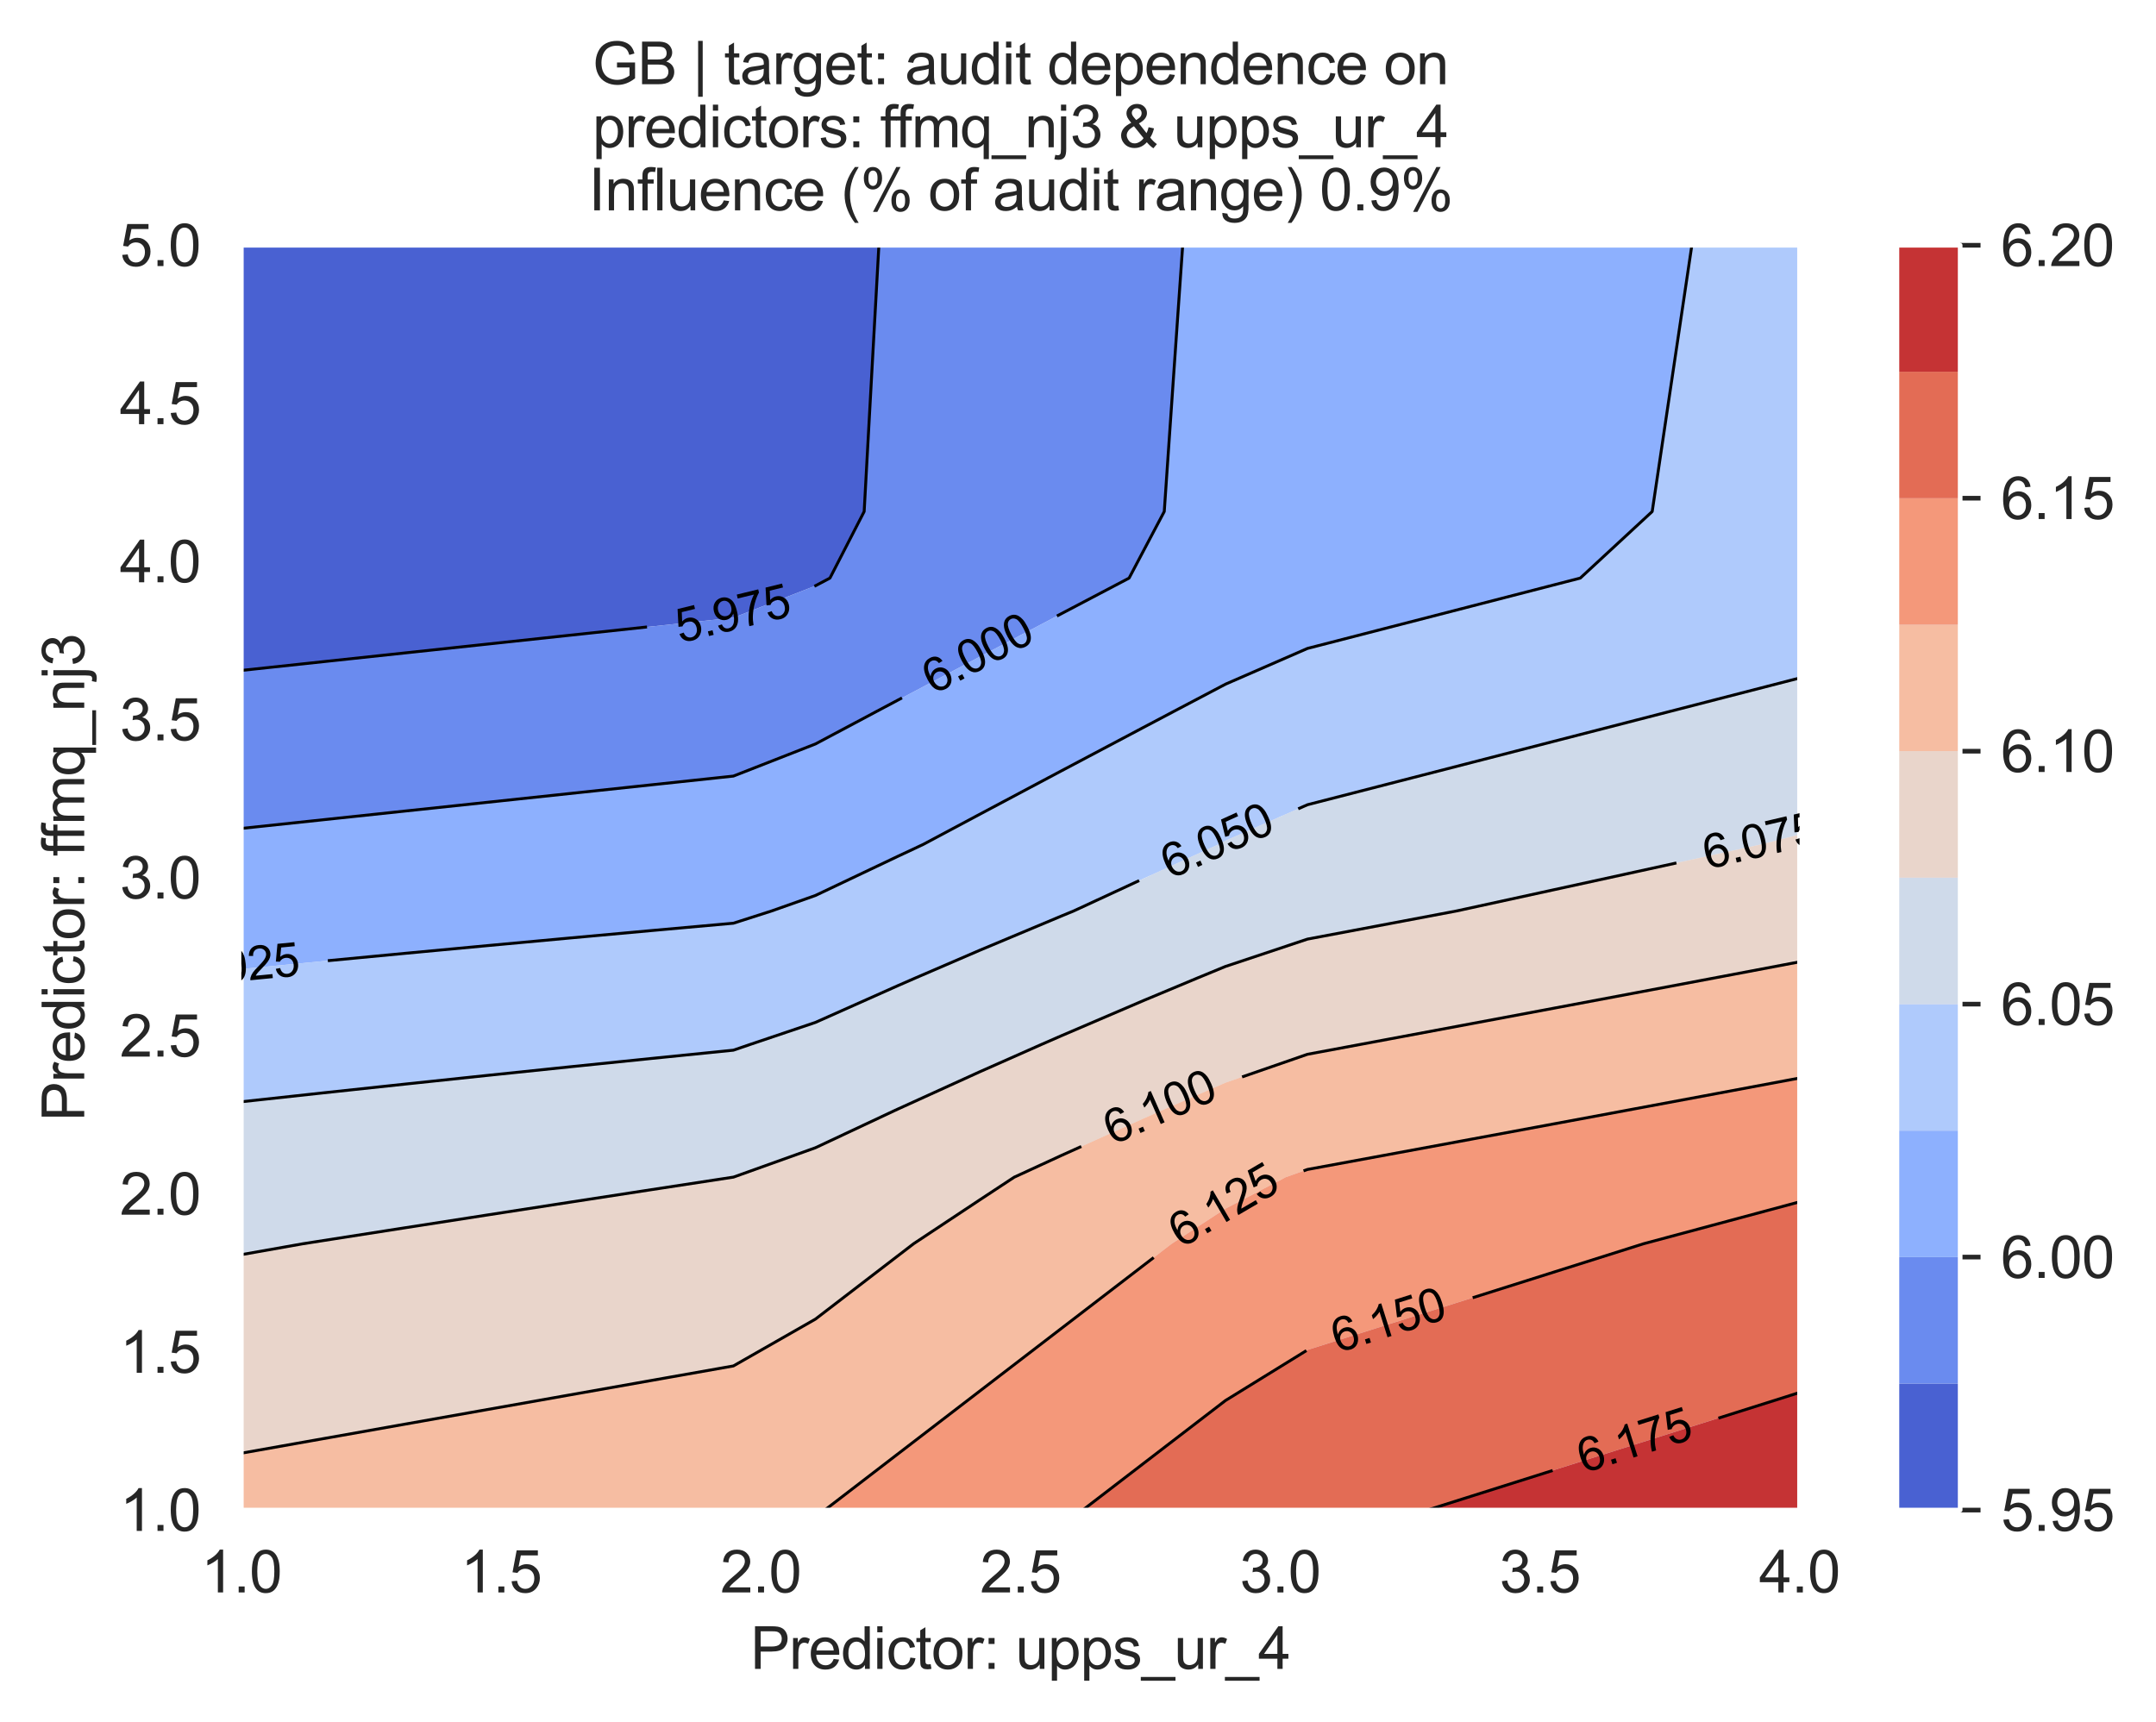 <?xml version="1.0" encoding="utf-8" standalone="no"?>
<!DOCTYPE svg PUBLIC "-//W3C//DTD SVG 1.1//EN"
  "http://www.w3.org/Graphics/SVG/1.1/DTD/svg11.dtd">
<svg xmlns:xlink="http://www.w3.org/1999/xlink" width="370.597pt" height="296.091pt" viewBox="0 0 370.597 296.091" xmlns="http://www.w3.org/2000/svg" version="1.1">
 <defs>
  <style type="text/css">*{stroke-linejoin: round; stroke-linecap: butt}</style>
 </defs>
 <g id="figure_1">
  <g id="patch_1">
   <path d="M 0 296.091 
L 370.597 296.091 
L 370.597 0 
L 0 0 
z
" style="fill: #ffffff"/>
  </g>
  <g id="axes_1">
   <g id="patch_2">
    <path d="M 41.484 259.6 
L 309.324 259.6 
L 309.324 42.16 
L 41.484 42.16 
z
" style="fill: #eaeaf2"/>
   </g>
   <g id="matplotlib.axis_1">
    <g id="xtick_1">
     <g id="line2d_1">
      <path d="M 41.484 259.6 
L 41.484 42.16 
" clip-path="url(#p69a2d4612b)" style="fill: none; stroke: #ffffff; stroke-width: 0.8; stroke-linecap: round"/>
     </g>
     <g id="text_1">
      <!-- 1.0 -->
      <g style="fill: #262626" transform="translate(34.534 273.758)scale(0.1 -0.1)">
       <defs>
        <path id="ArialMT-31" d="M 2384 0 
L 1822 0 
L 1822 3584 
Q 1619 3391 1289 3197 
Q 959 3003 697 2906 
L 697 3450 
Q 1169 3672 1522 3987 
Q 1875 4303 2022 4600 
L 2384 4600 
L 2384 0 
z
" transform="scale(0.016)"/>
        <path id="ArialMT-2e" d="M 581 0 
L 581 641 
L 1222 641 
L 1222 0 
L 581 0 
z
" transform="scale(0.016)"/>
        <path id="ArialMT-30" d="M 266 2259 
Q 266 3072 433 3567 
Q 600 4063 929 4331 
Q 1259 4600 1759 4600 
Q 2128 4600 2406 4451 
Q 2684 4303 2865 4023 
Q 3047 3744 3150 3342 
Q 3253 2941 3253 2259 
Q 3253 1453 3087 958 
Q 2922 463 2592 192 
Q 2263 -78 1759 -78 
Q 1097 -78 719 397 
Q 266 969 266 2259 
z
M 844 2259 
Q 844 1131 1108 757 
Q 1372 384 1759 384 
Q 2147 384 2411 759 
Q 2675 1134 2675 2259 
Q 2675 3391 2411 3762 
Q 2147 4134 1753 4134 
Q 1366 4134 1134 3806 
Q 844 3388 844 2259 
z
" transform="scale(0.016)"/>
       </defs>
       <use xlink:href="#ArialMT-31"/>
       <use xlink:href="#ArialMT-2e" x="55.615"/>
       <use xlink:href="#ArialMT-30" x="83.398"/>
      </g>
     </g>
    </g>
    <g id="xtick_2">
     <g id="line2d_2">
      <path d="M 86.124 259.6 
L 86.124 42.16 
" clip-path="url(#p69a2d4612b)" style="fill: none; stroke: #ffffff; stroke-width: 0.8; stroke-linecap: round"/>
     </g>
     <g id="text_2">
      <!-- 1.5 -->
      <g style="fill: #262626" transform="translate(79.174 273.758)scale(0.1 -0.1)">
       <defs>
        <path id="ArialMT-35" d="M 266 1200 
L 856 1250 
Q 922 819 1161 601 
Q 1400 384 1738 384 
Q 2144 384 2425 690 
Q 2706 997 2706 1503 
Q 2706 1984 2436 2262 
Q 2166 2541 1728 2541 
Q 1456 2541 1237 2417 
Q 1019 2294 894 2097 
L 366 2166 
L 809 4519 
L 3088 4519 
L 3088 3981 
L 1259 3981 
L 1013 2750 
Q 1425 3038 1878 3038 
Q 2478 3038 2890 2622 
Q 3303 2206 3303 1553 
Q 3303 931 2941 478 
Q 2500 -78 1738 -78 
Q 1113 -78 717 272 
Q 322 622 266 1200 
z
" transform="scale(0.016)"/>
       </defs>
       <use xlink:href="#ArialMT-31"/>
       <use xlink:href="#ArialMT-2e" x="55.615"/>
       <use xlink:href="#ArialMT-35" x="83.398"/>
      </g>
     </g>
    </g>
    <g id="xtick_3">
     <g id="line2d_3">
      <path d="M 130.764 259.6 
L 130.764 42.16 
" clip-path="url(#p69a2d4612b)" style="fill: none; stroke: #ffffff; stroke-width: 0.8; stroke-linecap: round"/>
     </g>
     <g id="text_3">
      <!-- 2.0 -->
      <g style="fill: #262626" transform="translate(123.814 273.758)scale(0.1 -0.1)">
       <defs>
        <path id="ArialMT-32" d="M 3222 541 
L 3222 0 
L 194 0 
Q 188 203 259 391 
Q 375 700 629 1000 
Q 884 1300 1366 1694 
Q 2113 2306 2375 2664 
Q 2638 3022 2638 3341 
Q 2638 3675 2398 3904 
Q 2159 4134 1775 4134 
Q 1369 4134 1125 3890 
Q 881 3647 878 3216 
L 300 3275 
Q 359 3922 746 4261 
Q 1134 4600 1788 4600 
Q 2447 4600 2831 4234 
Q 3216 3869 3216 3328 
Q 3216 3053 3103 2787 
Q 2991 2522 2730 2228 
Q 2469 1934 1863 1422 
Q 1356 997 1212 845 
Q 1069 694 975 541 
L 3222 541 
z
" transform="scale(0.016)"/>
       </defs>
       <use xlink:href="#ArialMT-32"/>
       <use xlink:href="#ArialMT-2e" x="55.615"/>
       <use xlink:href="#ArialMT-30" x="83.398"/>
      </g>
     </g>
    </g>
    <g id="xtick_4">
     <g id="line2d_4">
      <path d="M 175.404 259.6 
L 175.404 42.16 
" clip-path="url(#p69a2d4612b)" style="fill: none; stroke: #ffffff; stroke-width: 0.8; stroke-linecap: round"/>
     </g>
     <g id="text_4">
      <!-- 2.5 -->
      <g style="fill: #262626" transform="translate(168.454 273.758)scale(0.1 -0.1)">
       <use xlink:href="#ArialMT-32"/>
       <use xlink:href="#ArialMT-2e" x="55.615"/>
       <use xlink:href="#ArialMT-35" x="83.398"/>
      </g>
     </g>
    </g>
    <g id="xtick_5">
     <g id="line2d_5">
      <path d="M 220.044 259.6 
L 220.044 42.16 
" clip-path="url(#p69a2d4612b)" style="fill: none; stroke: #ffffff; stroke-width: 0.8; stroke-linecap: round"/>
     </g>
     <g id="text_5">
      <!-- 3.0 -->
      <g style="fill: #262626" transform="translate(213.094 273.758)scale(0.1 -0.1)">
       <defs>
        <path id="ArialMT-33" d="M 269 1209 
L 831 1284 
Q 928 806 1161 595 
Q 1394 384 1728 384 
Q 2125 384 2398 659 
Q 2672 934 2672 1341 
Q 2672 1728 2419 1979 
Q 2166 2231 1775 2231 
Q 1616 2231 1378 2169 
L 1441 2663 
Q 1497 2656 1531 2656 
Q 1891 2656 2178 2843 
Q 2466 3031 2466 3422 
Q 2466 3731 2256 3934 
Q 2047 4138 1716 4138 
Q 1388 4138 1169 3931 
Q 950 3725 888 3313 
L 325 3413 
Q 428 3978 793 4289 
Q 1159 4600 1703 4600 
Q 2078 4600 2393 4439 
Q 2709 4278 2876 4000 
Q 3044 3722 3044 3409 
Q 3044 3113 2884 2869 
Q 2725 2625 2413 2481 
Q 2819 2388 3044 2092 
Q 3269 1797 3269 1353 
Q 3269 753 2831 336 
Q 2394 -81 1725 -81 
Q 1122 -81 723 278 
Q 325 638 269 1209 
z
" transform="scale(0.016)"/>
       </defs>
       <use xlink:href="#ArialMT-33"/>
       <use xlink:href="#ArialMT-2e" x="55.615"/>
       <use xlink:href="#ArialMT-30" x="83.398"/>
      </g>
     </g>
    </g>
    <g id="xtick_6">
     <g id="line2d_6">
      <path d="M 264.684 259.6 
L 264.684 42.16 
" clip-path="url(#p69a2d4612b)" style="fill: none; stroke: #ffffff; stroke-width: 0.8; stroke-linecap: round"/>
     </g>
     <g id="text_6">
      <!-- 3.5 -->
      <g style="fill: #262626" transform="translate(257.734 273.758)scale(0.1 -0.1)">
       <use xlink:href="#ArialMT-33"/>
       <use xlink:href="#ArialMT-2e" x="55.615"/>
       <use xlink:href="#ArialMT-35" x="83.398"/>
      </g>
     </g>
    </g>
    <g id="xtick_7">
     <g id="line2d_7">
      <path d="M 309.324 259.6 
L 309.324 42.16 
" clip-path="url(#p69a2d4612b)" style="fill: none; stroke: #ffffff; stroke-width: 0.8; stroke-linecap: round"/>
     </g>
     <g id="text_7">
      <!-- 4.0 -->
      <g style="fill: #262626" transform="translate(302.374 273.758)scale(0.1 -0.1)">
       <defs>
        <path id="ArialMT-34" d="M 2069 0 
L 2069 1097 
L 81 1097 
L 81 1613 
L 2172 4581 
L 2631 4581 
L 2631 1613 
L 3250 1613 
L 3250 1097 
L 2631 1097 
L 2631 0 
L 2069 0 
z
M 2069 1613 
L 2069 3678 
L 634 1613 
L 2069 1613 
z
" transform="scale(0.016)"/>
       </defs>
       <use xlink:href="#ArialMT-34"/>
       <use xlink:href="#ArialMT-2e" x="55.615"/>
       <use xlink:href="#ArialMT-30" x="83.398"/>
      </g>
     </g>
    </g>
    <g id="text_8">
     <!-- Predictor: upps_ur_4 -->
     <g style="fill: #262626" transform="translate(128.992 286.903)scale(0.1 -0.1)">
      <defs>
       <path id="ArialMT-50" d="M 494 0 
L 494 4581 
L 2222 4581 
Q 2678 4581 2919 4538 
Q 3256 4481 3484 4323 
Q 3713 4166 3852 3881 
Q 3991 3597 3991 3256 
Q 3991 2672 3619 2267 
Q 3247 1863 2275 1863 
L 1100 1863 
L 1100 0 
L 494 0 
z
M 1100 2403 
L 2284 2403 
Q 2872 2403 3119 2622 
Q 3366 2841 3366 3238 
Q 3366 3525 3220 3729 
Q 3075 3934 2838 4000 
Q 2684 4041 2272 4041 
L 1100 4041 
L 1100 2403 
z
" transform="scale(0.016)"/>
       <path id="ArialMT-72" d="M 416 0 
L 416 3319 
L 922 3319 
L 922 2816 
Q 1116 3169 1280 3281 
Q 1444 3394 1641 3394 
Q 1925 3394 2219 3213 
L 2025 2691 
Q 1819 2813 1613 2813 
Q 1428 2813 1281 2702 
Q 1134 2591 1072 2394 
Q 978 2094 978 1738 
L 978 0 
L 416 0 
z
" transform="scale(0.016)"/>
       <path id="ArialMT-65" d="M 2694 1069 
L 3275 997 
Q 3138 488 2766 206 
Q 2394 -75 1816 -75 
Q 1088 -75 661 373 
Q 234 822 234 1631 
Q 234 2469 665 2931 
Q 1097 3394 1784 3394 
Q 2450 3394 2872 2941 
Q 3294 2488 3294 1666 
Q 3294 1616 3291 1516 
L 816 1516 
Q 847 969 1125 678 
Q 1403 388 1819 388 
Q 2128 388 2347 550 
Q 2566 713 2694 1069 
z
M 847 1978 
L 2700 1978 
Q 2663 2397 2488 2606 
Q 2219 2931 1791 2931 
Q 1403 2931 1139 2672 
Q 875 2413 847 1978 
z
" transform="scale(0.016)"/>
       <path id="ArialMT-64" d="M 2575 0 
L 2575 419 
Q 2259 -75 1647 -75 
Q 1250 -75 917 144 
Q 584 363 401 755 
Q 219 1147 219 1656 
Q 219 2153 384 2558 
Q 550 2963 881 3178 
Q 1213 3394 1622 3394 
Q 1922 3394 2156 3267 
Q 2391 3141 2538 2938 
L 2538 4581 
L 3097 4581 
L 3097 0 
L 2575 0 
z
M 797 1656 
Q 797 1019 1065 703 
Q 1334 388 1700 388 
Q 2069 388 2326 689 
Q 2584 991 2584 1609 
Q 2584 2291 2321 2609 
Q 2059 2928 1675 2928 
Q 1300 2928 1048 2622 
Q 797 2316 797 1656 
z
" transform="scale(0.016)"/>
       <path id="ArialMT-69" d="M 425 3934 
L 425 4581 
L 988 4581 
L 988 3934 
L 425 3934 
z
M 425 0 
L 425 3319 
L 988 3319 
L 988 0 
L 425 0 
z
" transform="scale(0.016)"/>
       <path id="ArialMT-63" d="M 2588 1216 
L 3141 1144 
Q 3050 572 2676 248 
Q 2303 -75 1759 -75 
Q 1078 -75 664 370 
Q 250 816 250 1647 
Q 250 2184 428 2587 
Q 606 2991 970 3192 
Q 1334 3394 1763 3394 
Q 2303 3394 2647 3120 
Q 2991 2847 3088 2344 
L 2541 2259 
Q 2463 2594 2264 2762 
Q 2066 2931 1784 2931 
Q 1359 2931 1093 2626 
Q 828 2322 828 1663 
Q 828 994 1084 691 
Q 1341 388 1753 388 
Q 2084 388 2306 591 
Q 2528 794 2588 1216 
z
" transform="scale(0.016)"/>
       <path id="ArialMT-74" d="M 1650 503 
L 1731 6 
Q 1494 -44 1306 -44 
Q 1000 -44 831 53 
Q 663 150 594 308 
Q 525 466 525 972 
L 525 2881 
L 113 2881 
L 113 3319 
L 525 3319 
L 525 4141 
L 1084 4478 
L 1084 3319 
L 1650 3319 
L 1650 2881 
L 1084 2881 
L 1084 941 
Q 1084 700 1114 631 
Q 1144 563 1211 522 
Q 1278 481 1403 481 
Q 1497 481 1650 503 
z
" transform="scale(0.016)"/>
       <path id="ArialMT-6f" d="M 213 1659 
Q 213 2581 725 3025 
Q 1153 3394 1769 3394 
Q 2453 3394 2887 2945 
Q 3322 2497 3322 1706 
Q 3322 1066 3130 698 
Q 2938 331 2570 128 
Q 2203 -75 1769 -75 
Q 1072 -75 642 372 
Q 213 819 213 1659 
z
M 791 1659 
Q 791 1022 1069 705 
Q 1347 388 1769 388 
Q 2188 388 2466 706 
Q 2744 1025 2744 1678 
Q 2744 2294 2464 2611 
Q 2184 2928 1769 2928 
Q 1347 2928 1069 2612 
Q 791 2297 791 1659 
z
" transform="scale(0.016)"/>
       <path id="ArialMT-3a" d="M 578 2678 
L 578 3319 
L 1219 3319 
L 1219 2678 
L 578 2678 
z
M 578 0 
L 578 641 
L 1219 641 
L 1219 0 
L 578 0 
z
" transform="scale(0.016)"/>
       <path id="ArialMT-20" transform="scale(0.016)"/>
       <path id="ArialMT-75" d="M 2597 0 
L 2597 488 
Q 2209 -75 1544 -75 
Q 1250 -75 995 37 
Q 741 150 617 320 
Q 494 491 444 738 
Q 409 903 409 1263 
L 409 3319 
L 972 3319 
L 972 1478 
Q 972 1038 1006 884 
Q 1059 663 1231 536 
Q 1403 409 1656 409 
Q 1909 409 2131 539 
Q 2353 669 2445 892 
Q 2538 1116 2538 1541 
L 2538 3319 
L 3100 3319 
L 3100 0 
L 2597 0 
z
" transform="scale(0.016)"/>
       <path id="ArialMT-70" d="M 422 -1272 
L 422 3319 
L 934 3319 
L 934 2888 
Q 1116 3141 1344 3267 
Q 1572 3394 1897 3394 
Q 2322 3394 2647 3175 
Q 2972 2956 3137 2557 
Q 3303 2159 3303 1684 
Q 3303 1175 3120 767 
Q 2938 359 2589 142 
Q 2241 -75 1856 -75 
Q 1575 -75 1351 44 
Q 1128 163 984 344 
L 984 -1272 
L 422 -1272 
z
M 931 1641 
Q 931 1000 1190 694 
Q 1450 388 1819 388 
Q 2194 388 2461 705 
Q 2728 1022 2728 1688 
Q 2728 2322 2467 2637 
Q 2206 2953 1844 2953 
Q 1484 2953 1207 2617 
Q 931 2281 931 1641 
z
" transform="scale(0.016)"/>
       <path id="ArialMT-73" d="M 197 991 
L 753 1078 
Q 800 744 1014 566 
Q 1228 388 1613 388 
Q 2000 388 2187 545 
Q 2375 703 2375 916 
Q 2375 1106 2209 1216 
Q 2094 1291 1634 1406 
Q 1016 1563 777 1677 
Q 538 1791 414 1992 
Q 291 2194 291 2438 
Q 291 2659 392 2848 
Q 494 3038 669 3163 
Q 800 3259 1026 3326 
Q 1253 3394 1513 3394 
Q 1903 3394 2198 3281 
Q 2494 3169 2634 2976 
Q 2775 2784 2828 2463 
L 2278 2388 
Q 2241 2644 2061 2787 
Q 1881 2931 1553 2931 
Q 1166 2931 1000 2803 
Q 834 2675 834 2503 
Q 834 2394 903 2306 
Q 972 2216 1119 2156 
Q 1203 2125 1616 2013 
Q 2213 1853 2448 1751 
Q 2684 1650 2818 1456 
Q 2953 1263 2953 975 
Q 2953 694 2789 445 
Q 2625 197 2315 61 
Q 2006 -75 1616 -75 
Q 969 -75 630 194 
Q 291 463 197 991 
z
" transform="scale(0.016)"/>
       <path id="ArialMT-5f" d="M -97 -1272 
L -97 -866 
L 3631 -866 
L 3631 -1272 
L -97 -1272 
z
" transform="scale(0.016)"/>
      </defs>
      <use xlink:href="#ArialMT-50"/>
      <use xlink:href="#ArialMT-72" x="66.699"/>
      <use xlink:href="#ArialMT-65" x="100"/>
      <use xlink:href="#ArialMT-64" x="155.615"/>
      <use xlink:href="#ArialMT-69" x="211.23"/>
      <use xlink:href="#ArialMT-63" x="233.447"/>
      <use xlink:href="#ArialMT-74" x="283.447"/>
      <use xlink:href="#ArialMT-6f" x="311.23"/>
      <use xlink:href="#ArialMT-72" x="366.846"/>
      <use xlink:href="#ArialMT-3a" x="400.146"/>
      <use xlink:href="#ArialMT-20" x="427.93"/>
      <use xlink:href="#ArialMT-75" x="455.713"/>
      <use xlink:href="#ArialMT-70" x="511.328"/>
      <use xlink:href="#ArialMT-70" x="566.943"/>
      <use xlink:href="#ArialMT-73" x="622.559"/>
      <use xlink:href="#ArialMT-5f" x="672.559"/>
      <use xlink:href="#ArialMT-75" x="728.174"/>
      <use xlink:href="#ArialMT-72" x="783.789"/>
      <use xlink:href="#ArialMT-5f" x="817.09"/>
      <use xlink:href="#ArialMT-34" x="872.705"/>
     </g>
    </g>
   </g>
   <g id="matplotlib.axis_2">
    <g id="ytick_1">
     <g id="line2d_8">
      <path d="M 41.484 259.6 
L 309.324 259.6 
" clip-path="url(#p69a2d4612b)" style="fill: none; stroke: #ffffff; stroke-width: 0.8; stroke-linecap: round"/>
     </g>
     <g id="text_9">
      <!-- 1.0 -->
      <g style="fill: #262626" transform="translate(20.584 263.179)scale(0.1 -0.1)">
       <use xlink:href="#ArialMT-31"/>
       <use xlink:href="#ArialMT-2e" x="55.615"/>
       <use xlink:href="#ArialMT-30" x="83.398"/>
      </g>
     </g>
    </g>
    <g id="ytick_2">
     <g id="line2d_9">
      <path d="M 41.484 232.42 
L 309.324 232.42 
" clip-path="url(#p69a2d4612b)" style="fill: none; stroke: #ffffff; stroke-width: 0.8; stroke-linecap: round"/>
     </g>
     <g id="text_10">
      <!-- 1.5 -->
      <g style="fill: #262626" transform="translate(20.584 235.999)scale(0.1 -0.1)">
       <use xlink:href="#ArialMT-31"/>
       <use xlink:href="#ArialMT-2e" x="55.615"/>
       <use xlink:href="#ArialMT-35" x="83.398"/>
      </g>
     </g>
    </g>
    <g id="ytick_3">
     <g id="line2d_10">
      <path d="M 41.484 205.24 
L 309.324 205.24 
" clip-path="url(#p69a2d4612b)" style="fill: none; stroke: #ffffff; stroke-width: 0.8; stroke-linecap: round"/>
     </g>
     <g id="text_11">
      <!-- 2.0 -->
      <g style="fill: #262626" transform="translate(20.584 208.819)scale(0.1 -0.1)">
       <use xlink:href="#ArialMT-32"/>
       <use xlink:href="#ArialMT-2e" x="55.615"/>
       <use xlink:href="#ArialMT-30" x="83.398"/>
      </g>
     </g>
    </g>
    <g id="ytick_4">
     <g id="line2d_11">
      <path d="M 41.484 178.06 
L 309.324 178.06 
" clip-path="url(#p69a2d4612b)" style="fill: none; stroke: #ffffff; stroke-width: 0.8; stroke-linecap: round"/>
     </g>
     <g id="text_12">
      <!-- 2.5 -->
      <g style="fill: #262626" transform="translate(20.584 181.639)scale(0.1 -0.1)">
       <use xlink:href="#ArialMT-32"/>
       <use xlink:href="#ArialMT-2e" x="55.615"/>
       <use xlink:href="#ArialMT-35" x="83.398"/>
      </g>
     </g>
    </g>
    <g id="ytick_5">
     <g id="line2d_12">
      <path d="M 41.484 150.88 
L 309.324 150.88 
" clip-path="url(#p69a2d4612b)" style="fill: none; stroke: #ffffff; stroke-width: 0.8; stroke-linecap: round"/>
     </g>
     <g id="text_13">
      <!-- 3.0 -->
      <g style="fill: #262626" transform="translate(20.584 154.459)scale(0.1 -0.1)">
       <use xlink:href="#ArialMT-33"/>
       <use xlink:href="#ArialMT-2e" x="55.615"/>
       <use xlink:href="#ArialMT-30" x="83.398"/>
      </g>
     </g>
    </g>
    <g id="ytick_6">
     <g id="line2d_13">
      <path d="M 41.484 123.7 
L 309.324 123.7 
" clip-path="url(#p69a2d4612b)" style="fill: none; stroke: #ffffff; stroke-width: 0.8; stroke-linecap: round"/>
     </g>
     <g id="text_14">
      <!-- 3.5 -->
      <g style="fill: #262626" transform="translate(20.584 127.279)scale(0.1 -0.1)">
       <use xlink:href="#ArialMT-33"/>
       <use xlink:href="#ArialMT-2e" x="55.615"/>
       <use xlink:href="#ArialMT-35" x="83.398"/>
      </g>
     </g>
    </g>
    <g id="ytick_7">
     <g id="line2d_14">
      <path d="M 41.484 96.52 
L 309.324 96.52 
" clip-path="url(#p69a2d4612b)" style="fill: none; stroke: #ffffff; stroke-width: 0.8; stroke-linecap: round"/>
     </g>
     <g id="text_15">
      <!-- 4.0 -->
      <g style="fill: #262626" transform="translate(20.584 100.099)scale(0.1 -0.1)">
       <use xlink:href="#ArialMT-34"/>
       <use xlink:href="#ArialMT-2e" x="55.615"/>
       <use xlink:href="#ArialMT-30" x="83.398"/>
      </g>
     </g>
    </g>
    <g id="ytick_8">
     <g id="line2d_15">
      <path d="M 41.484 69.34 
L 309.324 69.34 
" clip-path="url(#p69a2d4612b)" style="fill: none; stroke: #ffffff; stroke-width: 0.8; stroke-linecap: round"/>
     </g>
     <g id="text_16">
      <!-- 4.5 -->
      <g style="fill: #262626" transform="translate(20.584 72.919)scale(0.1 -0.1)">
       <use xlink:href="#ArialMT-34"/>
       <use xlink:href="#ArialMT-2e" x="55.615"/>
       <use xlink:href="#ArialMT-35" x="83.398"/>
      </g>
     </g>
    </g>
    <g id="ytick_9">
     <g id="line2d_16">
      <path d="M 41.484 42.16 
L 309.324 42.16 
" clip-path="url(#p69a2d4612b)" style="fill: none; stroke: #ffffff; stroke-width: 0.8; stroke-linecap: round"/>
     </g>
     <g id="text_17">
      <!-- 5.0 -->
      <g style="fill: #262626" transform="translate(20.584 45.739)scale(0.1 -0.1)">
       <use xlink:href="#ArialMT-35"/>
       <use xlink:href="#ArialMT-2e" x="55.615"/>
       <use xlink:href="#ArialMT-30" x="83.398"/>
      </g>
     </g>
    </g>
    <g id="text_18">
     <!-- Predictor: ffmq_nj3 -->
     <g style="fill: #262626" transform="translate(14.48 192.753)rotate(-90)scale(0.1 -0.1)">
      <defs>
       <path id="ArialMT-66" d="M 556 0 
L 556 2881 
L 59 2881 
L 59 3319 
L 556 3319 
L 556 3672 
Q 556 4006 616 4169 
Q 697 4388 901 4523 
Q 1106 4659 1475 4659 
Q 1713 4659 2000 4603 
L 1916 4113 
Q 1741 4144 1584 4144 
Q 1328 4144 1222 4034 
Q 1116 3925 1116 3625 
L 1116 3319 
L 1763 3319 
L 1763 2881 
L 1116 2881 
L 1116 0 
L 556 0 
z
" transform="scale(0.016)"/>
       <path id="ArialMT-6d" d="M 422 0 
L 422 3319 
L 925 3319 
L 925 2853 
Q 1081 3097 1340 3245 
Q 1600 3394 1931 3394 
Q 2300 3394 2536 3241 
Q 2772 3088 2869 2813 
Q 3263 3394 3894 3394 
Q 4388 3394 4653 3120 
Q 4919 2847 4919 2278 
L 4919 0 
L 4359 0 
L 4359 2091 
Q 4359 2428 4304 2576 
Q 4250 2725 4106 2815 
Q 3963 2906 3769 2906 
Q 3419 2906 3187 2673 
Q 2956 2441 2956 1928 
L 2956 0 
L 2394 0 
L 2394 2156 
Q 2394 2531 2256 2718 
Q 2119 2906 1806 2906 
Q 1569 2906 1367 2781 
Q 1166 2656 1075 2415 
Q 984 2175 984 1722 
L 984 0 
L 422 0 
z
" transform="scale(0.016)"/>
       <path id="ArialMT-71" d="M 2538 -1272 
L 2538 353 
Q 2406 169 2170 47 
Q 1934 -75 1669 -75 
Q 1078 -75 651 397 
Q 225 869 225 1691 
Q 225 2191 398 2587 
Q 572 2984 901 3189 
Q 1231 3394 1625 3394 
Q 2241 3394 2594 2875 
L 2594 3319 
L 3100 3319 
L 3100 -1272 
L 2538 -1272 
z
M 803 1669 
Q 803 1028 1072 708 
Q 1341 388 1716 388 
Q 2075 388 2334 692 
Q 2594 997 2594 1619 
Q 2594 2281 2320 2615 
Q 2047 2950 1678 2950 
Q 1313 2950 1058 2639 
Q 803 2328 803 1669 
z
" transform="scale(0.016)"/>
       <path id="ArialMT-6e" d="M 422 0 
L 422 3319 
L 928 3319 
L 928 2847 
Q 1294 3394 1984 3394 
Q 2284 3394 2536 3286 
Q 2788 3178 2913 3003 
Q 3038 2828 3088 2588 
Q 3119 2431 3119 2041 
L 3119 0 
L 2556 0 
L 2556 2019 
Q 2556 2363 2490 2533 
Q 2425 2703 2258 2804 
Q 2091 2906 1866 2906 
Q 1506 2906 1245 2678 
Q 984 2450 984 1813 
L 984 0 
L 422 0 
z
" transform="scale(0.016)"/>
       <path id="ArialMT-6a" d="M 419 3928 
L 419 4581 
L 981 4581 
L 981 3928 
L 419 3928 
z
M -294 -1288 
L -188 -809 
Q -19 -853 78 -853 
Q 250 -853 334 -739 
Q 419 -625 419 -169 
L 419 3319 
L 981 3319 
L 981 -181 
Q 981 -794 822 -1034 
Q 619 -1347 147 -1347 
Q -81 -1347 -294 -1288 
z
" transform="scale(0.016)"/>
      </defs>
      <use xlink:href="#ArialMT-50"/>
      <use xlink:href="#ArialMT-72" x="66.699"/>
      <use xlink:href="#ArialMT-65" x="100"/>
      <use xlink:href="#ArialMT-64" x="155.615"/>
      <use xlink:href="#ArialMT-69" x="211.23"/>
      <use xlink:href="#ArialMT-63" x="233.447"/>
      <use xlink:href="#ArialMT-74" x="283.447"/>
      <use xlink:href="#ArialMT-6f" x="311.23"/>
      <use xlink:href="#ArialMT-72" x="366.846"/>
      <use xlink:href="#ArialMT-3a" x="400.146"/>
      <use xlink:href="#ArialMT-20" x="427.93"/>
      <use xlink:href="#ArialMT-66" x="455.713"/>
      <use xlink:href="#ArialMT-66" x="481.746"/>
      <use xlink:href="#ArialMT-6d" x="509.529"/>
      <use xlink:href="#ArialMT-71" x="592.83"/>
      <use xlink:href="#ArialMT-5f" x="648.445"/>
      <use xlink:href="#ArialMT-6e" x="704.061"/>
      <use xlink:href="#ArialMT-6a" x="759.676"/>
      <use xlink:href="#ArialMT-33" x="781.893"/>
     </g>
    </g>
   </g>
   <g id="PathCollection_1">
    <path d="M 55.581 113.748 
L 69.678 112.239 
L 82.861 110.826 
L 83.775 110.728 
L 97.872 109.215 
L 111.969 107.702 
L 126.065 106.187 
L 140.162 100.702 
L 142.659 99.381 
L 148.543 87.937 
L 149.171 76.493 
L 149.802 65.049 
L 150.437 53.605 
L 151.075 42.16 
L 140.162 42.16 
L 126.065 42.16 
L 111.969 42.16 
L 97.872 42.16 
L 83.775 42.16 
L 69.678 42.16 
L 55.581 42.16 
L 41.484 42.16 
L 41.484 53.605 
L 41.484 65.049 
L 41.484 76.493 
L 41.484 87.937 
L 41.484 99.381 
L 41.484 110.826 
L 41.484 115.257 
z
" clip-path="url(#p69a2d4612b)" style="fill: #4961d2"/>
   </g>
   <g id="PathCollection_2">
    <path d="M 55.581 140.922 
L 69.678 139.424 
L 83.775 137.925 
L 97.872 136.425 
L 111.969 134.923 
L 123.304 133.714 
L 126.065 133.419 
L 140.162 127.899 
L 150.736 122.27 
L 154.259 120.398 
L 168.356 112.93 
L 172.338 110.826 
L 182.453 105.493 
L 194.082 99.381 
L 196.55 94.702 
L 200.127 87.937 
L 200.912 76.493 
L 201.702 65.049 
L 202.497 53.605 
L 203.297 42.16 
L 196.55 42.16 
L 182.453 42.16 
L 168.356 42.16 
L 154.259 42.16 
L 151.075 42.16 
L 150.437 53.605 
L 149.802 65.049 
L 149.171 76.493 
L 148.543 87.937 
L 142.659 99.381 
L 140.162 100.702 
L 126.065 106.187 
L 111.969 107.702 
L 97.872 109.215 
L 83.775 110.728 
L 82.861 110.826 
L 69.678 112.239 
L 55.581 113.748 
L 41.484 115.257 
L 41.484 122.27 
L 41.484 133.714 
L 41.484 142.419 
z
" clip-path="url(#p69a2d4612b)" style="fill: #6a8bef"/>
   </g>
   <g id="PathCollection_3">
    <path d="M 55.581 165.228 
L 69.678 163.886 
L 83.775 162.564 
L 97.872 161.261 
L 111.969 159.977 
L 126.065 158.712 
L 132.642 156.602 
L 140.162 153.945 
L 154.259 147.246 
L 158.708 145.158 
L 168.356 140.01 
L 180.194 133.714 
L 182.453 132.515 
L 196.55 125.052 
L 201.821 122.27 
L 210.646 117.621 
L 224.743 111.474 
L 227.261 110.826 
L 238.84 107.841 
L 252.937 104.206 
L 267.034 100.569 
L 271.637 99.381 
L 281.131 90.593 
L 283.999 87.937 
L 285.703 76.493 
L 287.406 65.049 
L 289.11 53.605 
L 290.814 42.16 
L 281.131 42.16 
L 267.034 42.16 
L 252.937 42.16 
L 238.84 42.16 
L 224.743 42.16 
L 210.646 42.16 
L 203.297 42.16 
L 202.497 53.605 
L 201.702 65.049 
L 200.912 76.493 
L 200.127 87.937 
L 196.55 94.702 
L 194.082 99.381 
L 182.453 105.493 
L 172.338 110.826 
L 168.356 112.93 
L 154.259 120.398 
L 150.736 122.27 
L 140.162 127.899 
L 126.065 133.419 
L 123.304 133.714 
L 111.969 134.923 
L 97.872 136.425 
L 83.775 137.925 
L 69.678 139.424 
L 55.581 140.922 
L 41.484 142.419 
L 41.484 145.158 
L 41.484 156.602 
L 41.484 166.59 
z
" clip-path="url(#p69a2d4612b)" style="fill: #8db0fe"/>
   </g>
   <g id="PathCollection_4">
    <path d="M 55.581 187.875 
L 69.678 186.364 
L 83.775 184.875 
L 97.872 183.408 
L 111.969 181.963 
L 126.065 180.539 
L 129.131 179.491 
L 140.162 175.767 
L 154.259 169.481 
L 157.539 168.047 
L 168.356 163.386 
L 182.453 157.474 
L 184.566 156.602 
L 196.55 151.046 
L 209.459 145.158 
L 210.646 144.529 
L 224.743 138.345 
L 238.84 134.718 
L 242.742 133.714 
L 252.937 131.089 
L 267.034 127.459 
L 281.131 123.827 
L 287.172 122.27 
L 295.228 120.193 
L 309.324 116.558 
L 309.324 110.826 
L 309.324 99.381 
L 309.324 87.937 
L 309.324 76.493 
L 309.324 65.049 
L 309.324 53.605 
L 309.324 42.16 
L 295.228 42.16 
L 290.814 42.16 
L 289.11 53.605 
L 287.406 65.049 
L 285.703 76.493 
L 283.999 87.937 
L 281.131 90.593 
L 271.637 99.381 
L 267.034 100.569 
L 252.937 104.206 
L 238.84 107.841 
L 227.261 110.826 
L 224.743 111.474 
L 210.646 117.621 
L 201.821 122.27 
L 196.55 125.052 
L 182.453 132.515 
L 180.194 133.714 
L 168.356 140.01 
L 158.708 145.158 
L 154.259 147.246 
L 140.162 153.945 
L 132.642 156.602 
L 126.065 158.712 
L 111.969 159.977 
L 97.872 161.261 
L 83.775 162.564 
L 69.678 163.886 
L 55.581 165.228 
L 41.484 166.59 
L 41.484 168.047 
L 41.484 179.491 
L 41.484 189.408 
z
" clip-path="url(#p69a2d4612b)" style="fill: #afcafc"/>
   </g>
   <g id="PathCollection_5">
    <path d="M 52.039 213.823 
L 55.581 213.267 
L 69.678 211.062 
L 83.775 208.869 
L 97.872 206.688 
L 111.969 204.518 
L 125.942 202.379 
L 126.065 202.365 
L 140.162 197.314 
L 153.742 190.935 
L 154.259 190.696 
L 168.356 184.279 
L 179.16 179.491 
L 182.453 178.054 
L 196.55 172.012 
L 206.033 168.047 
L 210.646 166.145 
L 224.743 161.444 
L 238.84 158.786 
L 250.387 156.602 
L 252.937 156.047 
L 267.034 152.973 
L 281.131 149.893 
L 295.228 146.808 
L 302.753 145.158 
L 309.324 143.466 
L 309.324 133.714 
L 309.324 122.27 
L 309.324 116.558 
L 295.228 120.193 
L 287.172 122.27 
L 281.131 123.827 
L 267.034 127.459 
L 252.937 131.089 
L 242.742 133.714 
L 238.84 134.718 
L 224.743 138.345 
L 210.646 144.529 
L 209.459 145.158 
L 196.55 151.046 
L 184.566 156.602 
L 182.453 157.474 
L 168.356 163.386 
L 157.539 168.047 
L 154.259 169.481 
L 140.162 175.767 
L 129.131 179.491 
L 126.065 180.539 
L 111.969 181.963 
L 97.872 183.408 
L 83.775 184.875 
L 69.678 186.364 
L 55.581 187.875 
L 41.484 189.408 
L 41.484 190.935 
L 41.484 202.379 
L 41.484 213.823 
L 41.484 215.691 
z
" clip-path="url(#p69a2d4612b)" style="fill: #cfdaea"/>
   </g>
   <g id="PathCollection_6">
    <path d="M 50.872 248.156 
L 55.581 247.32 
L 69.678 244.817 
L 83.775 242.316 
L 97.872 239.817 
L 111.969 237.319 
L 115.394 236.712 
L 126.065 234.822 
L 140.162 226.773 
L 142.123 225.268 
L 154.259 215.949 
L 157.028 213.823 
L 168.356 206.311 
L 174.324 202.379 
L 182.453 198.633 
L 196.55 192.288 
L 199.611 190.935 
L 210.646 186.128 
L 224.743 181.244 
L 234.148 179.491 
L 238.84 178.615 
L 252.937 175.978 
L 267.034 173.333 
L 281.131 170.68 
L 295.085 168.047 
L 295.228 168.02 
L 309.324 165.352 
L 309.324 156.602 
L 309.324 145.158 
L 309.324 143.466 
L 302.753 145.158 
L 295.228 146.808 
L 281.131 149.893 
L 267.034 152.973 
L 252.937 156.047 
L 250.387 156.602 
L 238.84 158.786 
L 224.743 161.444 
L 210.646 166.145 
L 206.033 168.047 
L 196.55 172.012 
L 182.453 178.054 
L 179.16 179.491 
L 168.356 184.279 
L 154.259 190.696 
L 153.742 190.935 
L 140.162 197.314 
L 126.065 202.365 
L 125.942 202.379 
L 111.969 204.518 
L 97.872 206.688 
L 83.775 208.869 
L 69.678 211.062 
L 55.581 213.267 
L 52.039 213.823 
L 41.484 215.691 
L 41.484 225.268 
L 41.484 236.712 
L 41.484 248.156 
L 41.484 249.824 
z
" clip-path="url(#p69a2d4612b)" style="fill: #e9d5cb"/>
   </g>
   <g id="PathCollection_7">
    <path d="M 55.581 259.6 
L 69.678 259.6 
L 83.775 259.6 
L 97.872 259.6 
L 111.969 259.6 
L 126.065 259.6 
L 140.162 259.6 
L 141.772 259.6 
L 154.259 250.009 
L 156.672 248.156 
L 168.356 239.184 
L 171.576 236.712 
L 182.453 228.361 
L 186.483 225.268 
L 196.55 217.54 
L 201.392 213.823 
L 210.646 207.784 
L 221.003 202.379 
L 224.743 201.044 
L 238.84 198.444 
L 252.937 195.836 
L 267.034 193.22 
L 279.313 190.935 
L 281.131 190.596 
L 295.228 187.965 
L 309.324 185.326 
L 309.324 179.491 
L 309.324 168.047 
L 309.324 165.352 
L 295.228 168.02 
L 295.085 168.047 
L 281.131 170.68 
L 267.034 173.333 
L 252.937 175.978 
L 238.84 178.615 
L 234.148 179.491 
L 224.743 181.244 
L 210.646 186.128 
L 199.611 190.935 
L 196.55 192.288 
L 182.453 198.633 
L 174.324 202.379 
L 168.356 206.311 
L 157.028 213.823 
L 154.259 215.949 
L 142.123 225.268 
L 140.162 226.773 
L 126.065 234.822 
L 115.394 236.712 
L 111.969 237.319 
L 97.872 239.817 
L 83.775 242.316 
L 69.678 244.817 
L 55.581 247.32 
L 50.872 248.156 
L 41.484 249.824 
L 41.484 259.6 
z
" clip-path="url(#p69a2d4612b)" style="fill: #f6bda2"/>
   </g>
   <g id="PathCollection_8">
    <path d="M 154.259 259.6 
L 168.356 259.6 
L 182.453 259.6 
L 186.117 259.6 
L 196.55 251.59 
L 201.022 248.156 
L 210.646 240.768 
L 217.22 236.712 
L 224.743 232.07 
L 238.84 227.616 
L 246.271 225.268 
L 252.937 223.161 
L 267.034 218.707 
L 281.131 214.253 
L 282.489 213.823 
L 295.228 210.403 
L 309.324 206.614 
L 309.324 202.379 
L 309.324 190.935 
L 309.324 185.326 
L 295.228 187.965 
L 281.131 190.596 
L 279.313 190.935 
L 267.034 193.22 
L 252.937 195.836 
L 238.84 198.444 
L 224.743 201.044 
L 221.003 202.379 
L 210.646 207.784 
L 201.392 213.823 
L 196.55 217.54 
L 186.483 225.268 
L 182.453 228.361 
L 171.576 236.712 
L 168.356 239.184 
L 156.672 248.156 
L 154.259 250.009 
L 141.772 259.6 
z
" clip-path="url(#p69a2d4612b)" style="fill: #f4987a"/>
   </g>
   <g id="PathCollection_9">
    <path d="M 196.55 259.6 
L 210.646 259.6 
L 224.743 259.6 
L 238.84 259.6 
L 245.357 259.6 
L 252.937 257.205 
L 267.034 252.751 
L 281.131 248.297 
L 281.576 248.156 
L 295.228 243.843 
L 309.324 239.388 
L 309.324 236.712 
L 309.324 225.268 
L 309.324 213.823 
L 309.324 206.614 
L 295.228 210.403 
L 282.489 213.823 
L 281.131 214.253 
L 267.034 218.707 
L 252.937 223.161 
L 246.271 225.268 
L 238.84 227.616 
L 224.743 232.07 
L 217.22 236.712 
L 210.646 240.768 
L 201.022 248.156 
L 196.55 251.59 
L 186.117 259.6 
z
" clip-path="url(#p69a2d4612b)" style="fill: #e36c55"/>
   </g>
   <g id="PathCollection_10">
    <path d="M 252.937 259.6 
L 267.034 259.6 
L 281.131 259.6 
L 295.228 259.6 
L 309.324 259.6 
L 309.324 248.156 
L 309.324 239.388 
L 295.228 243.843 
L 281.576 248.156 
L 281.131 248.297 
L 267.034 252.751 
L 252.937 257.205 
L 245.357 259.6 
z
" clip-path="url(#p69a2d4612b)" style="fill: #c53334"/>
   </g>
   <g id="PathCollection_11"/>
   <g id="PathCollection_12">
    <path d="M 151.075 42.16 
L 150.437 53.605 
L 149.802 65.049 
L 149.171 76.493 
L 148.543 87.937 
L 142.659 99.381 
L 140.162 100.702 
L 139.986 100.771 
" clip-path="url(#p69a2d4612b)" style="fill: none; stroke: #000000; stroke-width: 0.5"/>
    <path d="M 111.213 107.783 
L 97.872 109.215 
L 83.775 110.728 
L 82.861 110.826 
L 69.678 112.239 
L 55.581 113.748 
L 41.484 115.257 
" clip-path="url(#p69a2d4612b)" style="fill: none; stroke: #000000; stroke-width: 0.5"/>
   </g>
   <g id="PathCollection_13">
    <path d="M 203.297 42.16 
L 202.497 53.605 
L 201.702 65.049 
L 200.912 76.493 
L 200.127 87.937 
L 196.55 94.702 
L 194.082 99.381 
L 182.453 105.493 
L 181.678 105.901 
" clip-path="url(#p69a2d4612b)" style="fill: none; stroke: #000000; stroke-width: 0.5"/>
    <path d="M 155.046 119.981 
L 154.259 120.398 
L 150.736 122.27 
L 140.162 127.899 
L 126.065 133.419 
L 123.304 133.714 
L 111.969 134.923 
L 97.872 136.425 
L 83.775 137.925 
L 69.678 139.424 
L 55.581 140.922 
L 41.484 142.419 
" clip-path="url(#p69a2d4612b)" style="fill: none; stroke: #000000; stroke-width: 0.5"/>
   </g>
   <g id="PathCollection_14">
    <path d="M 290.814 42.16 
L 289.11 53.605 
L 287.406 65.049 
L 285.703 76.493 
L 283.999 87.937 
L 281.131 90.593 
L 271.637 99.381 
L 267.034 100.569 
L 252.937 104.206 
L 238.84 107.841 
L 227.261 110.826 
L 224.743 111.474 
L 210.646 117.621 
L 201.821 122.27 
L 196.55 125.052 
L 182.453 132.515 
L 180.194 133.714 
L 168.356 140.01 
L 158.708 145.158 
L 154.259 147.246 
L 140.162 153.945 
L 132.642 156.602 
L 126.065 158.712 
L 111.969 159.977 
L 97.872 161.261 
L 83.775 162.564 
L 69.678 163.886 
L 56.353 165.155 
" clip-path="url(#p69a2d4612b)" style="fill: none; stroke: #000000; stroke-width: 0.5"/>
   </g>
   <g id="PathCollection_15">
    <path d="M 309.324 116.558 
L 295.228 120.193 
L 287.172 122.27 
L 281.131 123.827 
L 267.034 127.459 
L 252.937 131.089 
L 242.742 133.714 
L 238.84 134.718 
L 224.743 138.345 
L 223.152 139.043 
" clip-path="url(#p69a2d4612b)" style="fill: none; stroke: #000000; stroke-width: 0.5"/>
    <path d="M 195.813 151.387 
L 184.566 156.602 
L 182.453 157.474 
L 168.356 163.386 
L 157.539 168.047 
L 154.259 169.481 
L 140.162 175.767 
L 129.131 179.491 
L 126.065 180.539 
L 111.969 181.963 
L 97.872 183.408 
L 83.775 184.875 
L 69.678 186.364 
L 55.581 187.875 
L 41.484 189.408 
" clip-path="url(#p69a2d4612b)" style="fill: none; stroke: #000000; stroke-width: 0.5"/>
   </g>
   <g id="PathCollection_16">
    <path d="M 288.161 148.354 
L 281.131 149.893 
L 267.034 152.973 
L 252.937 156.047 
L 250.387 156.602 
L 238.84 158.786 
L 224.743 161.444 
L 210.646 166.145 
L 206.033 168.047 
L 196.55 172.012 
L 182.453 178.054 
L 179.16 179.491 
L 168.356 184.279 
L 154.259 190.696 
L 153.742 190.935 
L 140.162 197.314 
L 126.065 202.365 
L 125.942 202.379 
L 111.969 204.518 
L 97.872 206.688 
L 83.775 208.869 
L 69.678 211.062 
L 55.581 213.267 
L 52.039 213.823 
L 41.484 215.691 
" clip-path="url(#p69a2d4612b)" style="fill: none; stroke: #000000; stroke-width: 0.5"/>
   </g>
   <g id="PathCollection_17">
    <path d="M 309.324 165.352 
L 295.228 168.02 
L 295.085 168.047 
L 281.131 170.68 
L 267.034 173.333 
L 252.937 175.978 
L 238.84 178.615 
L 234.148 179.491 
L 224.743 181.244 
L 213.505 185.137 
" clip-path="url(#p69a2d4612b)" style="fill: none; stroke: #000000; stroke-width: 0.5"/>
    <path d="M 185.867 197.097 
L 182.453 198.633 
L 174.324 202.379 
L 168.356 206.311 
L 157.028 213.823 
L 154.259 215.949 
L 142.123 225.268 
L 140.162 226.773 
L 126.065 234.822 
L 115.394 236.712 
L 111.969 237.319 
L 97.872 239.817 
L 83.775 242.316 
L 69.678 244.817 
L 55.581 247.32 
L 50.872 248.156 
L 41.484 249.824 
" clip-path="url(#p69a2d4612b)" style="fill: none; stroke: #000000; stroke-width: 0.5"/>
   </g>
   <g id="PathCollection_18">
    <path d="M 309.324 185.326 
L 295.228 187.965 
L 281.131 190.596 
L 279.313 190.935 
L 267.034 193.22 
L 252.937 195.836 
L 238.84 198.444 
L 224.743 201.044 
L 224.069 201.285 
" clip-path="url(#p69a2d4612b)" style="fill: none; stroke: #000000; stroke-width: 0.5"/>
    <path d="M 198.309 216.19 
L 196.55 217.54 
L 186.483 225.268 
L 182.453 228.361 
L 171.576 236.712 
L 168.356 239.184 
L 156.672 248.156 
L 154.259 250.009 
L 141.772 259.6 
" clip-path="url(#p69a2d4612b)" style="fill: none; stroke: #000000; stroke-width: 0.5"/>
   </g>
   <g id="PathCollection_19">
    <path d="M 309.324 206.614 
L 295.228 210.403 
L 282.489 213.823 
L 281.131 214.253 
L 267.034 218.707 
L 253.143 223.096 
" clip-path="url(#p69a2d4612b)" style="fill: none; stroke: #000000; stroke-width: 0.5"/>
    <path d="M 224.559 232.183 
L 217.22 236.712 
L 210.646 240.768 
L 201.022 248.156 
L 196.55 251.59 
L 186.117 259.6 
" clip-path="url(#p69a2d4612b)" style="fill: none; stroke: #000000; stroke-width: 0.5"/>
   </g>
   <g id="PathCollection_20">
    <path d="M 309.324 239.388 
L 295.374 243.796 
" clip-path="url(#p69a2d4612b)" style="fill: none; stroke: #000000; stroke-width: 0.5"/>
    <path d="M 266.887 252.797 
L 252.937 257.205 
L 245.357 259.6 
" clip-path="url(#p69a2d4612b)" style="fill: none; stroke: #000000; stroke-width: 0.5"/>
   </g>
   <g id="PathCollection_21"/>
   <g id="patch_3">
    <path d="M 41.484 259.6 
L 41.484 42.16 
" style="fill: none; stroke: #ffffff; stroke-width: 0.8; stroke-linejoin: miter; stroke-linecap: square"/>
   </g>
   <g id="patch_4">
    <path d="M 309.324 259.6 
L 309.324 42.16 
" style="fill: none; stroke: #ffffff; stroke-width: 0.8; stroke-linejoin: miter; stroke-linecap: square"/>
   </g>
   <g id="patch_5">
    <path d="M 41.484 259.6 
L 309.324 259.6 
" style="fill: none; stroke: #ffffff; stroke-width: 0.8; stroke-linejoin: miter; stroke-linecap: square"/>
   </g>
   <g id="patch_6">
    <path d="M 41.484 42.16 
L 309.324 42.16 
" style="fill: none; stroke: #ffffff; stroke-width: 0.8; stroke-linejoin: miter; stroke-linecap: square"/>
   </g>
   <g id="text_19">
    <!-- GB | target: audit dependence on -->
    <g style="fill: #262626" transform="translate(101.836 14.48)scale(0.1 -0.1)">
     <defs>
      <path id="ArialMT-47" d="M 2638 1797 
L 2638 2334 
L 4578 2338 
L 4578 638 
Q 4131 281 3656 101 
Q 3181 -78 2681 -78 
Q 2006 -78 1454 211 
Q 903 500 622 1047 
Q 341 1594 341 2269 
Q 341 2938 620 3517 
Q 900 4097 1425 4378 
Q 1950 4659 2634 4659 
Q 3131 4659 3532 4498 
Q 3934 4338 4162 4050 
Q 4391 3763 4509 3300 
L 3963 3150 
Q 3859 3500 3706 3700 
Q 3553 3900 3268 4020 
Q 2984 4141 2638 4141 
Q 2222 4141 1919 4014 
Q 1616 3888 1430 3681 
Q 1244 3475 1141 3228 
Q 966 2803 966 2306 
Q 966 1694 1177 1281 
Q 1388 869 1791 669 
Q 2194 469 2647 469 
Q 3041 469 3416 620 
Q 3791 772 3984 944 
L 3984 1797 
L 2638 1797 
z
" transform="scale(0.016)"/>
      <path id="ArialMT-42" d="M 469 0 
L 469 4581 
L 2188 4581 
Q 2713 4581 3030 4442 
Q 3347 4303 3526 4014 
Q 3706 3725 3706 3409 
Q 3706 3116 3547 2856 
Q 3388 2597 3066 2438 
Q 3481 2316 3704 2022 
Q 3928 1728 3928 1328 
Q 3928 1006 3792 729 
Q 3656 453 3456 303 
Q 3256 153 2954 76 
Q 2653 0 2216 0 
L 469 0 
z
M 1075 2656 
L 2066 2656 
Q 2469 2656 2644 2709 
Q 2875 2778 2992 2937 
Q 3109 3097 3109 3338 
Q 3109 3566 3000 3739 
Q 2891 3913 2687 3977 
Q 2484 4041 1991 4041 
L 1075 4041 
L 1075 2656 
z
M 1075 541 
L 2216 541 
Q 2509 541 2628 563 
Q 2838 600 2978 687 
Q 3119 775 3209 942 
Q 3300 1109 3300 1328 
Q 3300 1584 3169 1773 
Q 3038 1963 2805 2039 
Q 2572 2116 2134 2116 
L 1075 2116 
L 1075 541 
z
" transform="scale(0.016)"/>
      <path id="ArialMT-7c" d="M 588 -1347 
L 588 4659 
L 1078 4659 
L 1078 -1347 
L 588 -1347 
z
" transform="scale(0.016)"/>
      <path id="ArialMT-61" d="M 2588 409 
Q 2275 144 1986 34 
Q 1697 -75 1366 -75 
Q 819 -75 525 192 
Q 231 459 231 875 
Q 231 1119 342 1320 
Q 453 1522 633 1644 
Q 813 1766 1038 1828 
Q 1203 1872 1538 1913 
Q 2219 1994 2541 2106 
Q 2544 2222 2544 2253 
Q 2544 2597 2384 2738 
Q 2169 2928 1744 2928 
Q 1347 2928 1158 2789 
Q 969 2650 878 2297 
L 328 2372 
Q 403 2725 575 2942 
Q 747 3159 1072 3276 
Q 1397 3394 1825 3394 
Q 2250 3394 2515 3294 
Q 2781 3194 2906 3042 
Q 3031 2891 3081 2659 
Q 3109 2516 3109 2141 
L 3109 1391 
Q 3109 606 3145 398 
Q 3181 191 3288 0 
L 2700 0 
Q 2613 175 2588 409 
z
M 2541 1666 
Q 2234 1541 1622 1453 
Q 1275 1403 1131 1340 
Q 988 1278 909 1158 
Q 831 1038 831 891 
Q 831 666 1001 516 
Q 1172 366 1500 366 
Q 1825 366 2078 508 
Q 2331 650 2450 897 
Q 2541 1088 2541 1459 
L 2541 1666 
z
" transform="scale(0.016)"/>
      <path id="ArialMT-67" d="M 319 -275 
L 866 -356 
Q 900 -609 1056 -725 
Q 1266 -881 1628 -881 
Q 2019 -881 2231 -725 
Q 2444 -569 2519 -288 
Q 2563 -116 2559 434 
Q 2191 0 1641 0 
Q 956 0 581 494 
Q 206 988 206 1678 
Q 206 2153 378 2554 
Q 550 2956 876 3175 
Q 1203 3394 1644 3394 
Q 2231 3394 2613 2919 
L 2613 3319 
L 3131 3319 
L 3131 450 
Q 3131 -325 2973 -648 
Q 2816 -972 2473 -1159 
Q 2131 -1347 1631 -1347 
Q 1038 -1347 672 -1080 
Q 306 -813 319 -275 
z
M 784 1719 
Q 784 1066 1043 766 
Q 1303 466 1694 466 
Q 2081 466 2343 764 
Q 2606 1063 2606 1700 
Q 2606 2309 2336 2618 
Q 2066 2928 1684 2928 
Q 1309 2928 1046 2623 
Q 784 2319 784 1719 
z
" transform="scale(0.016)"/>
     </defs>
     <use xlink:href="#ArialMT-47"/>
     <use xlink:href="#ArialMT-42" x="77.783"/>
     <use xlink:href="#ArialMT-20" x="144.482"/>
     <use xlink:href="#ArialMT-7c" x="172.266"/>
     <use xlink:href="#ArialMT-20" x="198.242"/>
     <use xlink:href="#ArialMT-74" x="226.025"/>
     <use xlink:href="#ArialMT-61" x="253.809"/>
     <use xlink:href="#ArialMT-72" x="309.424"/>
     <use xlink:href="#ArialMT-67" x="342.725"/>
     <use xlink:href="#ArialMT-65" x="398.34"/>
     <use xlink:href="#ArialMT-74" x="453.955"/>
     <use xlink:href="#ArialMT-3a" x="481.738"/>
     <use xlink:href="#ArialMT-20" x="509.521"/>
     <use xlink:href="#ArialMT-61" x="537.305"/>
     <use xlink:href="#ArialMT-75" x="592.92"/>
     <use xlink:href="#ArialMT-64" x="648.535"/>
     <use xlink:href="#ArialMT-69" x="704.15"/>
     <use xlink:href="#ArialMT-74" x="726.367"/>
     <use xlink:href="#ArialMT-20" x="754.15"/>
     <use xlink:href="#ArialMT-64" x="781.934"/>
     <use xlink:href="#ArialMT-65" x="837.549"/>
     <use xlink:href="#ArialMT-70" x="893.164"/>
     <use xlink:href="#ArialMT-65" x="948.779"/>
     <use xlink:href="#ArialMT-6e" x="1004.395"/>
     <use xlink:href="#ArialMT-64" x="1060.01"/>
     <use xlink:href="#ArialMT-65" x="1115.625"/>
     <use xlink:href="#ArialMT-6e" x="1171.24"/>
     <use xlink:href="#ArialMT-63" x="1226.855"/>
     <use xlink:href="#ArialMT-65" x="1276.855"/>
     <use xlink:href="#ArialMT-20" x="1332.471"/>
     <use xlink:href="#ArialMT-6f" x="1360.254"/>
     <use xlink:href="#ArialMT-6e" x="1415.869"/>
    </g>
    <!-- predictors: ffmq_nj3 &amp; upps_ur_4 -->
    <g style="fill: #262626" transform="translate(101.845 25.32)scale(0.1 -0.1)">
     <defs>
      <path id="ArialMT-26" d="M 3041 541 
Q 2763 231 2434 76 
Q 2106 -78 1725 -78 
Q 1022 -78 609 397 
Q 275 784 275 1263 
Q 275 1688 548 2030 
Q 822 2372 1366 2631 
Q 1056 2988 953 3209 
Q 850 3431 850 3638 
Q 850 4050 1173 4354 
Q 1497 4659 1988 4659 
Q 2456 4659 2754 4371 
Q 3053 4084 3053 3681 
Q 3053 3028 2188 2566 
L 3009 1519 
Q 3150 1794 3228 2156 
L 3813 2031 
Q 3663 1431 3406 1044 
Q 3722 625 4122 341 
L 3744 -106 
Q 3403 113 3041 541 
z
M 1897 2928 
Q 2263 3144 2370 3306 
Q 2478 3469 2478 3666 
Q 2478 3900 2329 4048 
Q 2181 4197 1959 4197 
Q 1731 4197 1579 4050 
Q 1428 3903 1428 3691 
Q 1428 3584 1483 3467 
Q 1538 3350 1647 3219 
L 1897 2928 
z
M 2688 984 
L 1656 2263 
Q 1200 1991 1040 1758 
Q 881 1525 881 1297 
Q 881 1019 1103 719 
Q 1325 419 1731 419 
Q 1984 419 2254 576 
Q 2525 734 2688 984 
z
" transform="scale(0.016)"/>
     </defs>
     <use xlink:href="#ArialMT-70"/>
     <use xlink:href="#ArialMT-72" x="55.615"/>
     <use xlink:href="#ArialMT-65" x="88.916"/>
     <use xlink:href="#ArialMT-64" x="144.531"/>
     <use xlink:href="#ArialMT-69" x="200.146"/>
     <use xlink:href="#ArialMT-63" x="222.363"/>
     <use xlink:href="#ArialMT-74" x="272.363"/>
     <use xlink:href="#ArialMT-6f" x="300.146"/>
     <use xlink:href="#ArialMT-72" x="355.762"/>
     <use xlink:href="#ArialMT-73" x="389.062"/>
     <use xlink:href="#ArialMT-3a" x="439.062"/>
     <use xlink:href="#ArialMT-20" x="466.846"/>
     <use xlink:href="#ArialMT-66" x="494.629"/>
     <use xlink:href="#ArialMT-66" x="520.662"/>
     <use xlink:href="#ArialMT-6d" x="548.445"/>
     <use xlink:href="#ArialMT-71" x="631.746"/>
     <use xlink:href="#ArialMT-5f" x="687.361"/>
     <use xlink:href="#ArialMT-6e" x="742.977"/>
     <use xlink:href="#ArialMT-6a" x="798.592"/>
     <use xlink:href="#ArialMT-33" x="820.809"/>
     <use xlink:href="#ArialMT-20" x="876.424"/>
     <use xlink:href="#ArialMT-26" x="904.207"/>
     <use xlink:href="#ArialMT-20" x="970.906"/>
     <use xlink:href="#ArialMT-75" x="998.689"/>
     <use xlink:href="#ArialMT-70" x="1054.305"/>
     <use xlink:href="#ArialMT-70" x="1109.92"/>
     <use xlink:href="#ArialMT-73" x="1165.535"/>
     <use xlink:href="#ArialMT-5f" x="1215.535"/>
     <use xlink:href="#ArialMT-75" x="1271.15"/>
     <use xlink:href="#ArialMT-72" x="1326.766"/>
     <use xlink:href="#ArialMT-5f" x="1360.066"/>
     <use xlink:href="#ArialMT-34" x="1415.682"/>
    </g>
    <!-- Influence (% of audit range) 0.9% -->
    <g style="fill: #262626" transform="translate(101.198 36.16)scale(0.1 -0.1)">
     <defs>
      <path id="ArialMT-49" d="M 597 0 
L 597 4581 
L 1203 4581 
L 1203 0 
L 597 0 
z
" transform="scale(0.016)"/>
      <path id="ArialMT-6c" d="M 409 0 
L 409 4581 
L 972 4581 
L 972 0 
L 409 0 
z
" transform="scale(0.016)"/>
      <path id="ArialMT-28" d="M 1497 -1347 
Q 1031 -759 709 28 
Q 388 816 388 1659 
Q 388 2403 628 3084 
Q 909 3875 1497 4659 
L 1900 4659 
Q 1522 4009 1400 3731 
Q 1209 3300 1100 2831 
Q 966 2247 966 1656 
Q 966 153 1900 -1347 
L 1497 -1347 
z
" transform="scale(0.016)"/>
      <path id="ArialMT-25" d="M 372 3481 
Q 372 3972 619 4315 
Q 866 4659 1334 4659 
Q 1766 4659 2048 4351 
Q 2331 4044 2331 3447 
Q 2331 2866 2045 2552 
Q 1759 2238 1341 2238 
Q 925 2238 648 2547 
Q 372 2856 372 3481 
z
M 1350 4272 
Q 1141 4272 1002 4090 
Q 863 3909 863 3425 
Q 863 2984 1003 2804 
Q 1144 2625 1350 2625 
Q 1563 2625 1702 2806 
Q 1841 2988 1841 3469 
Q 1841 3913 1700 4092 
Q 1559 4272 1350 4272 
z
M 1353 -169 
L 3859 4659 
L 4316 4659 
L 1819 -169 
L 1353 -169 
z
M 3334 1075 
Q 3334 1569 3581 1911 
Q 3828 2253 4300 2253 
Q 4731 2253 5014 1945 
Q 5297 1638 5297 1041 
Q 5297 459 5011 145 
Q 4725 -169 4303 -169 
Q 3888 -169 3611 142 
Q 3334 453 3334 1075 
z
M 4316 1866 
Q 4103 1866 3964 1684 
Q 3825 1503 3825 1019 
Q 3825 581 3965 400 
Q 4106 219 4313 219 
Q 4528 219 4667 400 
Q 4806 581 4806 1063 
Q 4806 1506 4665 1686 
Q 4525 1866 4316 1866 
z
" transform="scale(0.016)"/>
      <path id="ArialMT-29" d="M 791 -1347 
L 388 -1347 
Q 1322 153 1322 1656 
Q 1322 2244 1188 2822 
Q 1081 3291 891 3722 
Q 769 4003 388 4659 
L 791 4659 
Q 1378 3875 1659 3084 
Q 1900 2403 1900 1659 
Q 1900 816 1576 28 
Q 1253 -759 791 -1347 
z
" transform="scale(0.016)"/>
      <path id="ArialMT-39" d="M 350 1059 
L 891 1109 
Q 959 728 1153 556 
Q 1347 384 1650 384 
Q 1909 384 2104 503 
Q 2300 622 2425 820 
Q 2550 1019 2634 1356 
Q 2719 1694 2719 2044 
Q 2719 2081 2716 2156 
Q 2547 1888 2255 1720 
Q 1963 1553 1622 1553 
Q 1053 1553 659 1965 
Q 266 2378 266 3053 
Q 266 3750 677 4175 
Q 1088 4600 1706 4600 
Q 2153 4600 2523 4359 
Q 2894 4119 3086 3673 
Q 3278 3228 3278 2384 
Q 3278 1506 3087 986 
Q 2897 466 2520 194 
Q 2144 -78 1638 -78 
Q 1100 -78 759 220 
Q 419 519 350 1059 
z
M 2653 3081 
Q 2653 3566 2395 3850 
Q 2138 4134 1775 4134 
Q 1400 4134 1122 3828 
Q 844 3522 844 3034 
Q 844 2597 1108 2323 
Q 1372 2050 1759 2050 
Q 2150 2050 2401 2323 
Q 2653 2597 2653 3081 
z
" transform="scale(0.016)"/>
     </defs>
     <use xlink:href="#ArialMT-49"/>
     <use xlink:href="#ArialMT-6e" x="27.783"/>
     <use xlink:href="#ArialMT-66" x="83.398"/>
     <use xlink:href="#ArialMT-6c" x="111.182"/>
     <use xlink:href="#ArialMT-75" x="133.398"/>
     <use xlink:href="#ArialMT-65" x="189.014"/>
     <use xlink:href="#ArialMT-6e" x="244.629"/>
     <use xlink:href="#ArialMT-63" x="300.244"/>
     <use xlink:href="#ArialMT-65" x="350.244"/>
     <use xlink:href="#ArialMT-20" x="405.859"/>
     <use xlink:href="#ArialMT-28" x="433.643"/>
     <use xlink:href="#ArialMT-25" x="466.943"/>
     <use xlink:href="#ArialMT-20" x="555.859"/>
     <use xlink:href="#ArialMT-6f" x="583.643"/>
     <use xlink:href="#ArialMT-66" x="639.258"/>
     <use xlink:href="#ArialMT-20" x="667.041"/>
     <use xlink:href="#ArialMT-61" x="694.824"/>
     <use xlink:href="#ArialMT-75" x="750.439"/>
     <use xlink:href="#ArialMT-64" x="806.055"/>
     <use xlink:href="#ArialMT-69" x="861.67"/>
     <use xlink:href="#ArialMT-74" x="883.887"/>
     <use xlink:href="#ArialMT-20" x="911.67"/>
     <use xlink:href="#ArialMT-72" x="939.453"/>
     <use xlink:href="#ArialMT-61" x="972.754"/>
     <use xlink:href="#ArialMT-6e" x="1028.369"/>
     <use xlink:href="#ArialMT-67" x="1083.984"/>
     <use xlink:href="#ArialMT-65" x="1139.6"/>
     <use xlink:href="#ArialMT-29" x="1195.215"/>
     <use xlink:href="#ArialMT-20" x="1228.516"/>
     <use xlink:href="#ArialMT-30" x="1256.299"/>
     <use xlink:href="#ArialMT-2e" x="1311.914"/>
     <use xlink:href="#ArialMT-39" x="1339.697"/>
     <use xlink:href="#ArialMT-25" x="1395.312"/>
    </g>
   </g>
   <g id="text_20">
    <g clip-path="url(#p69a2d4612b)">
     <!-- 5.975 -->
     <g transform="translate(116.831 110.566)rotate(-13.697)scale(0.08 -0.08)">
      <defs>
       <path id="ArialMT-37" d="M 303 3981 
L 303 4522 
L 3269 4522 
L 3269 4084 
Q 2831 3619 2401 2847 
Q 1972 2075 1738 1259 
Q 1569 684 1522 0 
L 944 0 
Q 953 541 1156 1306 
Q 1359 2072 1739 2783 
Q 2119 3494 2547 3981 
L 303 3981 
z
" transform="scale(0.016)"/>
      </defs>
      <use xlink:href="#ArialMT-35"/>
      <use xlink:href="#ArialMT-2e" x="55.615"/>
      <use xlink:href="#ArialMT-39" x="83.398"/>
      <use xlink:href="#ArialMT-37" x="139.014"/>
      <use xlink:href="#ArialMT-35" x="194.629"/>
     </g>
    </g>
   </g>
   <g id="text_21">
    <g clip-path="url(#p69a2d4612b)">
     <!-- 6.000 -->
     <g transform="translate(160.475 119.436)rotate(-27.869)scale(0.08 -0.08)">
      <defs>
       <path id="ArialMT-36" d="M 3184 3459 
L 2625 3416 
Q 2550 3747 2413 3897 
Q 2184 4138 1850 4138 
Q 1581 4138 1378 3988 
Q 1113 3794 959 3422 
Q 806 3050 800 2363 
Q 1003 2672 1297 2822 
Q 1591 2972 1913 2972 
Q 2475 2972 2870 2558 
Q 3266 2144 3266 1488 
Q 3266 1056 3080 686 
Q 2894 316 2569 119 
Q 2244 -78 1831 -78 
Q 1128 -78 684 439 
Q 241 956 241 2144 
Q 241 3472 731 4075 
Q 1159 4600 1884 4600 
Q 2425 4600 2770 4297 
Q 3116 3994 3184 3459 
z
M 888 1484 
Q 888 1194 1011 928 
Q 1134 663 1356 523 
Q 1578 384 1822 384 
Q 2178 384 2434 671 
Q 2691 959 2691 1453 
Q 2691 1928 2437 2201 
Q 2184 2475 1800 2475 
Q 1419 2475 1153 2201 
Q 888 1928 888 1484 
z
" transform="scale(0.016)"/>
      </defs>
      <use xlink:href="#ArialMT-36"/>
      <use xlink:href="#ArialMT-2e" x="55.615"/>
      <use xlink:href="#ArialMT-30" x="83.398"/>
      <use xlink:href="#ArialMT-30" x="139.014"/>
      <use xlink:href="#ArialMT-30" x="194.629"/>
     </g>
    </g>
   </g>
   <g id="text_22">
    <g clip-path="url(#p69a2d4612b)">
     <!-- 6.025 -->
     <g transform="translate(31.721 169.612)rotate(-5.52)scale(0.08 -0.08)">
      <use xlink:href="#ArialMT-36"/>
      <use xlink:href="#ArialMT-2e" x="55.615"/>
      <use xlink:href="#ArialMT-30" x="83.398"/>
      <use xlink:href="#ArialMT-32" x="139.014"/>
      <use xlink:href="#ArialMT-35" x="194.629"/>
     </g>
    </g>
   </g>
   <g id="text_23">
    <g clip-path="url(#p69a2d4612b)">
     <!-- 6.050 -->
     <g transform="translate(201.197 151.174)rotate(-24.386)scale(0.08 -0.08)">
      <use xlink:href="#ArialMT-36"/>
      <use xlink:href="#ArialMT-2e" x="55.615"/>
      <use xlink:href="#ArialMT-30" x="83.398"/>
      <use xlink:href="#ArialMT-35" x="139.014"/>
      <use xlink:href="#ArialMT-30" x="194.629"/>
     </g>
    </g>
   </g>
   <g id="text_24">
    <g clip-path="url(#p69a2d4612b)">
     <!-- 6.075 -->
     <g transform="translate(293.481 149.458)rotate(-13.203)scale(0.08 -0.08)">
      <use xlink:href="#ArialMT-36"/>
      <use xlink:href="#ArialMT-2e" x="55.615"/>
      <use xlink:href="#ArialMT-30" x="83.398"/>
      <use xlink:href="#ArialMT-37" x="139.014"/>
      <use xlink:href="#ArialMT-35" x="194.629"/>
     </g>
    </g>
   </g>
   <g id="text_25">
    <g clip-path="url(#p69a2d4612b)">
     <!-- 6.100 -->
     <g transform="translate(191.29 196.87)rotate(-23.822)scale(0.08 -0.08)">
      <use xlink:href="#ArialMT-36"/>
      <use xlink:href="#ArialMT-2e" x="55.615"/>
      <use xlink:href="#ArialMT-31" x="83.398"/>
      <use xlink:href="#ArialMT-30" x="139.014"/>
      <use xlink:href="#ArialMT-30" x="194.629"/>
     </g>
    </g>
   </g>
   <g id="text_26">
    <g clip-path="url(#p69a2d4612b)">
     <!-- 6.125 -->
     <g transform="translate(203.054 214.625)rotate(-30.344)scale(0.08 -0.08)">
      <use xlink:href="#ArialMT-36"/>
      <use xlink:href="#ArialMT-2e" x="55.615"/>
      <use xlink:href="#ArialMT-31" x="83.398"/>
      <use xlink:href="#ArialMT-32" x="139.014"/>
      <use xlink:href="#ArialMT-35" x="194.629"/>
     </g>
    </g>
   </g>
   <g id="text_27">
    <g clip-path="url(#p69a2d4612b)">
     <!-- 6.150 -->
     <g transform="translate(229.92 232.603)rotate(-17.535)scale(0.08 -0.08)">
      <use xlink:href="#ArialMT-36"/>
      <use xlink:href="#ArialMT-2e" x="55.615"/>
      <use xlink:href="#ArialMT-31" x="83.398"/>
      <use xlink:href="#ArialMT-35" x="139.014"/>
      <use xlink:href="#ArialMT-30" x="194.629"/>
     </g>
    </g>
   </g>
   <g id="text_28">
    <g clip-path="url(#p69a2d4612b)">
     <!-- 6.175 -->
     <g transform="translate(272.21 253.284)rotate(-17.535)scale(0.08 -0.08)">
      <use xlink:href="#ArialMT-36"/>
      <use xlink:href="#ArialMT-2e" x="55.615"/>
      <use xlink:href="#ArialMT-31" x="83.398"/>
      <use xlink:href="#ArialMT-37" x="139.014"/>
      <use xlink:href="#ArialMT-35" x="194.629"/>
     </g>
    </g>
   </g>
  </g>
  <g id="axes_2">
   <g id="patch_7">
    <path d="M 326.064 259.6 
L 336.936 259.6 
L 336.936 42.16 
L 326.064 42.16 
z
" style="fill: #eaeaf2"/>
   </g>
   <g id="patch_8">
    <path clip-path="url(#pa86c7ac4c3)" style="fill: #eaeaf2; stroke: #eaeaf2; stroke-width: 0.01; stroke-linejoin: miter"/>
   </g>
   <g id="matplotlib.axis_3">
    <g id="ytick_10">
     <g id="line2d_17">
      <defs>
       <path id="ma1d930d4c8" d="M 0 0 
L 3.5 0 
" style="stroke: #262626; stroke-width: 0.8"/>
      </defs>
      <g>
       <use xlink:href="#ma1d930d4c8" x="336.936" y="259.6" style="fill: #262626; stroke: #262626; stroke-width: 0.8"/>
      </g>
     </g>
     <g id="text_29">
      <!-- 5.95 -->
      <g style="fill: #262626" transform="translate(343.936 263.179)scale(0.1 -0.1)">
       <use xlink:href="#ArialMT-35"/>
       <use xlink:href="#ArialMT-2e" x="55.615"/>
       <use xlink:href="#ArialMT-39" x="83.398"/>
       <use xlink:href="#ArialMT-35" x="139.014"/>
      </g>
     </g>
    </g>
    <g id="ytick_11">
     <g id="line2d_18">
      <g>
       <use xlink:href="#ma1d930d4c8" x="336.936" y="216.112" style="fill: #262626; stroke: #262626; stroke-width: 0.8"/>
      </g>
     </g>
     <g id="text_30">
      <!-- 6.00 -->
      <g style="fill: #262626" transform="translate(343.936 219.691)scale(0.1 -0.1)">
       <use xlink:href="#ArialMT-36"/>
       <use xlink:href="#ArialMT-2e" x="55.615"/>
       <use xlink:href="#ArialMT-30" x="83.398"/>
       <use xlink:href="#ArialMT-30" x="139.014"/>
      </g>
     </g>
    </g>
    <g id="ytick_12">
     <g id="line2d_19">
      <g>
       <use xlink:href="#ma1d930d4c8" x="336.936" y="172.624" style="fill: #262626; stroke: #262626; stroke-width: 0.8"/>
      </g>
     </g>
     <g id="text_31">
      <!-- 6.05 -->
      <g style="fill: #262626" transform="translate(343.936 176.203)scale(0.1 -0.1)">
       <use xlink:href="#ArialMT-36"/>
       <use xlink:href="#ArialMT-2e" x="55.615"/>
       <use xlink:href="#ArialMT-30" x="83.398"/>
       <use xlink:href="#ArialMT-35" x="139.014"/>
      </g>
     </g>
    </g>
    <g id="ytick_13">
     <g id="line2d_20">
      <g>
       <use xlink:href="#ma1d930d4c8" x="336.936" y="129.136" style="fill: #262626; stroke: #262626; stroke-width: 0.8"/>
      </g>
     </g>
     <g id="text_32">
      <!-- 6.10 -->
      <g style="fill: #262626" transform="translate(343.936 132.715)scale(0.1 -0.1)">
       <use xlink:href="#ArialMT-36"/>
       <use xlink:href="#ArialMT-2e" x="55.615"/>
       <use xlink:href="#ArialMT-31" x="83.398"/>
       <use xlink:href="#ArialMT-30" x="139.014"/>
      </g>
     </g>
    </g>
    <g id="ytick_14">
     <g id="line2d_21">
      <g>
       <use xlink:href="#ma1d930d4c8" x="336.936" y="85.648" style="fill: #262626; stroke: #262626; stroke-width: 0.8"/>
      </g>
     </g>
     <g id="text_33">
      <!-- 6.15 -->
      <g style="fill: #262626" transform="translate(343.936 89.227)scale(0.1 -0.1)">
       <use xlink:href="#ArialMT-36"/>
       <use xlink:href="#ArialMT-2e" x="55.615"/>
       <use xlink:href="#ArialMT-31" x="83.398"/>
       <use xlink:href="#ArialMT-35" x="139.014"/>
      </g>
     </g>
    </g>
    <g id="ytick_15">
     <g id="line2d_22">
      <g>
       <use xlink:href="#ma1d930d4c8" x="336.936" y="42.16" style="fill: #262626; stroke: #262626; stroke-width: 0.8"/>
      </g>
     </g>
     <g id="text_34">
      <!-- 6.20 -->
      <g style="fill: #262626" transform="translate(343.936 45.739)scale(0.1 -0.1)">
       <use xlink:href="#ArialMT-36"/>
       <use xlink:href="#ArialMT-2e" x="55.615"/>
       <use xlink:href="#ArialMT-32" x="83.398"/>
       <use xlink:href="#ArialMT-30" x="139.014"/>
      </g>
     </g>
    </g>
   </g>
   <g id="QuadMesh_1">
    <path d="M 326.064 259.6 
L 336.936 259.6 
L 336.936 237.856 
L 326.064 237.856 
L 326.064 259.6 
" clip-path="url(#pa86c7ac4c3)" style="fill: #4961d2"/>
    <path d="M 326.064 237.856 
L 336.936 237.856 
L 336.936 216.112 
L 326.064 216.112 
L 326.064 237.856 
" clip-path="url(#pa86c7ac4c3)" style="fill: #6a8bef"/>
    <path d="M 326.064 216.112 
L 336.936 216.112 
L 336.936 194.368 
L 326.064 194.368 
L 326.064 216.112 
" clip-path="url(#pa86c7ac4c3)" style="fill: #8db0fe"/>
    <path d="M 326.064 194.368 
L 336.936 194.368 
L 336.936 172.624 
L 326.064 172.624 
L 326.064 194.368 
" clip-path="url(#pa86c7ac4c3)" style="fill: #afcafc"/>
    <path d="M 326.064 172.624 
L 336.936 172.624 
L 336.936 150.88 
L 326.064 150.88 
L 326.064 172.624 
" clip-path="url(#pa86c7ac4c3)" style="fill: #cfdaea"/>
    <path d="M 326.064 150.88 
L 336.936 150.88 
L 336.936 129.136 
L 326.064 129.136 
L 326.064 150.88 
" clip-path="url(#pa86c7ac4c3)" style="fill: #e9d5cb"/>
    <path d="M 326.064 129.136 
L 336.936 129.136 
L 336.936 107.392 
L 326.064 107.392 
L 326.064 129.136 
" clip-path="url(#pa86c7ac4c3)" style="fill: #f6bda2"/>
    <path d="M 326.064 107.392 
L 336.936 107.392 
L 336.936 85.648 
L 326.064 85.648 
L 326.064 107.392 
" clip-path="url(#pa86c7ac4c3)" style="fill: #f4987a"/>
    <path d="M 326.064 85.648 
L 336.936 85.648 
L 336.936 63.904 
L 326.064 63.904 
L 326.064 85.648 
" clip-path="url(#pa86c7ac4c3)" style="fill: #e36c55"/>
    <path d="M 326.064 63.904 
L 336.936 63.904 
L 336.936 42.16 
L 326.064 42.16 
L 326.064 63.904 
" clip-path="url(#pa86c7ac4c3)" style="fill: #c53334"/>
   </g>
   <g id="LineCollection_1"/>
   <g id="patch_9">
    <path d="M 326.064 259.6 
L 331.5 259.6 
L 336.936 259.6 
L 336.936 42.16 
L 331.5 42.16 
L 326.064 42.16 
L 326.064 259.6 
z
" style="fill: none; stroke: #ffffff; stroke-width: 0.8; stroke-linejoin: miter; stroke-linecap: square"/>
   </g>
  </g>
 </g>
 <defs>
  <clipPath id="p69a2d4612b">
   <rect x="41.484" y="42.16" width="267.84" height="217.44"/>
  </clipPath>
  <clipPath id="pa86c7ac4c3">
   <rect x="326.064" y="42.16" width="10.872" height="217.44"/>
  </clipPath>
 </defs>
</svg>
